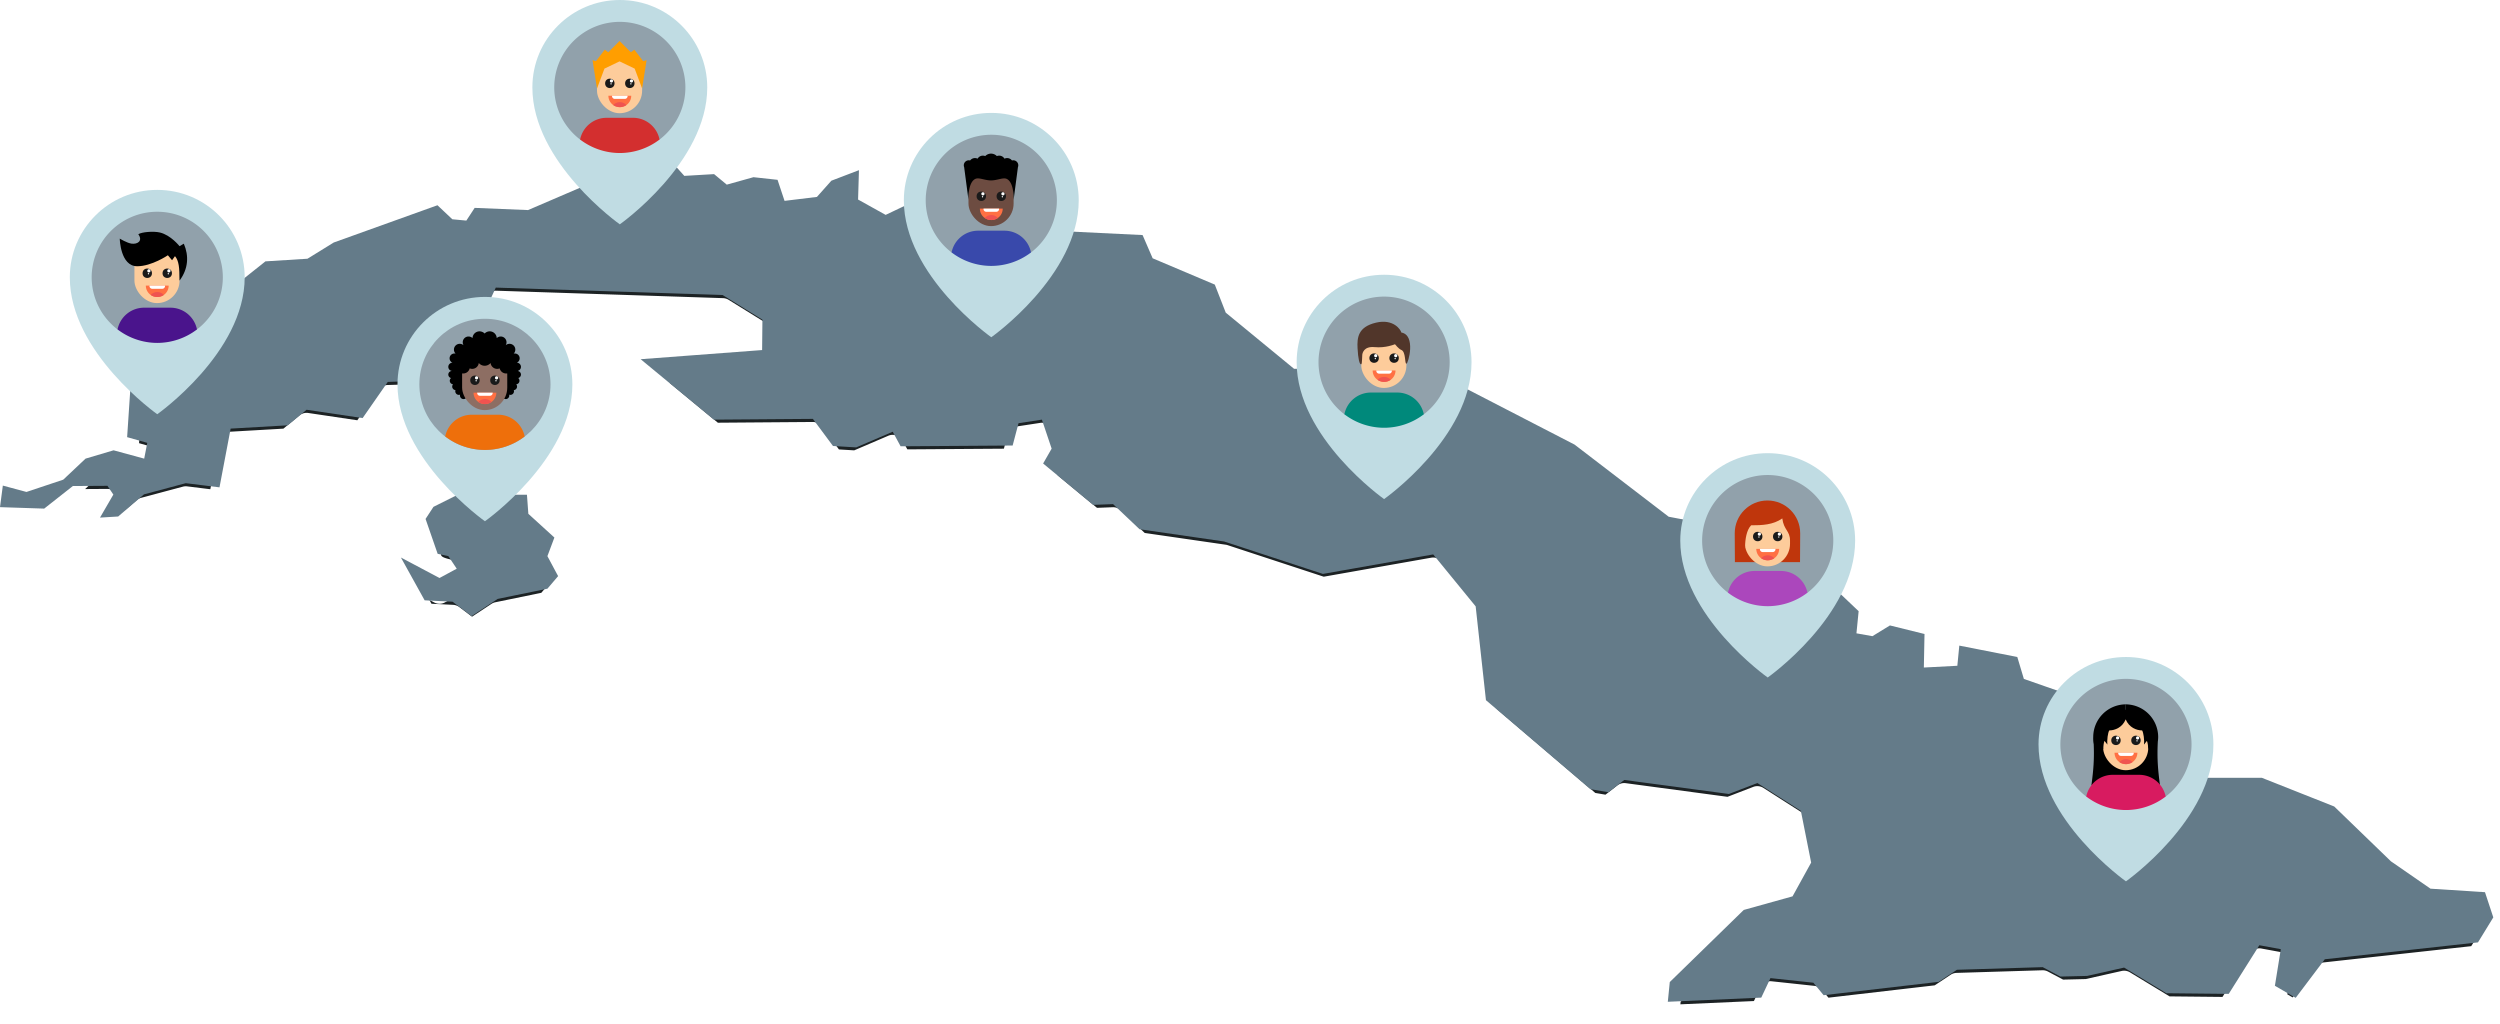 <svg xmlns="http://www.w3.org/2000/svg" width="3839.784" height="1572.667" viewBox="0 0 1015.943 416.101"><defs><linearGradient id="a"><stop offset="0" stop-color="#ff8a65"/><stop offset="1" stop-color="#ffccbc"/></linearGradient><linearGradient id="b"><stop offset="0" stop-color="#ffab91"/><stop offset="1" stop-color="#ffccbc"/></linearGradient><linearGradient id="c"><stop offset="0" stop-color="#ffab91"/><stop offset=".417" stop-color="#ffb8a2"/><stop offset="1" stop-color="#ff9b7c"/></linearGradient><filter id="d" x="-.008" width="1.016" y="-.024" height="1.048" color-interpolation-filters="sRGB"><feGaussianBlur stdDeviation="3.347"/></filter></defs><path d="M622.387-280.69l-40.158 17.262a4.608 4.608 0 0 1-2.01.371l-19.086-.783-1.947 2.977a4.608 4.608 0 0 1-4.288 2.066l-5.691-.535a4.608 4.608 0 0 1-2.728-1.234l-3.99-3.762-39.042 14.025-10.263 6.336a4.608 4.608 0 0 1-2.131.678l-15.63.98-23.058 18.338a4.608 4.608 0 0 1-2.867 1.002h-2.945l-13.914 17.338a4.608 4.608 0 0 1-1.922 1.41l-6.875 2.678-1.514 22.746 4.594 1.301a4.608 4.608 0 0 1 3.267 5.312l-1.246 6.413a4.608 4.608 0 0 1-5.732 3.568l-11.186-3.041-9.076 2.697-2.537 2.393 9.037-.059a4.608 4.608 0 0 1 3.852 2.033l2.4 3.565a4.608 4.608 0 0 1 .74 3.178l4.891-4.192a4.608 4.608 0 0 1 1.807-.953l16.986-4.543a4.608 4.608 0 0 1 1.756-.121l9.41 1.162 3.73-19.63a4.608 4.608 0 0 1 4.262-3.74l21.705-1.25 6.485-5.36a4.608 4.608 0 0 1 3.613-1.006l19.94 2.963 8.595-12.35a4.608 4.608 0 0 1 3.639-1.975l7.707-.238 1.146-6.709a4.608 4.608 0 0 1 1.89-2.994l25.54-17.957 3.568-7.752a4.608 4.608 0 0 1 4.336-2.68l92.19 3.024a4.608 4.608 0 0 1 2.277.69l16.162 10.015a4.608 4.608 0 0 1 2.18 3.963l-.125 12.343a4.608 4.608 0 0 1-4.262 4.547l-37.951 2.858 19.627 16.209 38.57-.301a4.608 4.608 0 0 1 3.737 1.861l6.894 9.297 6.2.373 13.84-5.931a4.608 4.608 0 0 1 5.864 2.04l1.891 3.489 39.238-.274 1.492-5.658a4.608 4.608 0 0 1 3.76-3.38l9.494-1.45a4.608 4.608 0 0 1 5.063 3.086l3.963 11.777a4.608 4.608 0 0 1-.367 3.756l-1.536 2.684 15.97 13.22 6.353-.245a4.608 4.608 0 0 1 3.35 1.261l9.69 9.197 32.913 4.77a4.608 4.608 0 0 1 .777.184l39.053 12.822 43.682-7.727a4.608 4.608 0 0 1 4.37 1.621l17.255 21.112a4.608 4.608 0 0 1 1.011 2.414l3.98 36.304 40.063 34.153 4.13.7 4.802-3.743a4.608 4.608 0 0 1 3.445-.932l41.34 5.545 10.461-4.03a4.608 4.608 0 0 1 4.137.417l17.697 11.31a4.608 4.608 0 0 1 2.039 2.985l4.18 21.021a4.608 4.608 0 0 1-.485 3.121l-7.558 13.72a4.608 4.608 0 0 1-2.8 2.216l-18.696 5.205-28.012 27.31-.106 1.05 29.88-1.33 2.548-5.413a4.608 4.608 0 0 1 4.66-2.619l17.432 1.87a4.608 4.608 0 0 1 3.064 1.653l2.586 3.14 43.188-5.016 6.46-4.29a4.608 4.608 0 0 1 2.409-.765l34.861-1.069a4.608 4.608 0 0 1 2.303.538l6.139 3.261 9.185-.226 14.586-3.283a4.608 4.608 0 0 1 3.403.556l16.085 9.766 21.506.224 11.08-17.593a4.608 4.608 0 0 1 4.733-2.077l8.715 1.604a4.608 4.608 0 0 1 3.715 5.266l-1.895 11.744 2.174 1.261 9.369-12.417a4.608 4.608 0 0 1 3.174-1.805l60.01-6.611 3.93-6.409-1.737-5.26-19.037-1.224a4.608 4.608 0 0 1-2.326-.809L1334.79.77a4.608 4.608 0 0 1-.582-.477l-22.379-21.635-27.77-11.008h-21.93l-3.13 5.645a4.608 4.608 0 0 1-4.307 2.363l-19.209-1.158a4.608 4.608 0 0 1-2.12-.666l-9.784-5.967a4.608 4.608 0 0 1-2.203-4.166l.445-8.818a4.608 4.608 0 0 1 3.12-4.131l12.04-4.092.528-7.433-8.16-8.301-18.698 3.935a4.608 4.608 0 0 1-2.468-.16l-21.432-7.482a4.608 4.608 0 0 1-2.895-3.028l-1.869-6.244-15.861-3.117-.307 3.143a4.608 4.608 0 0 1-4.345 4.154l-13.608.713a4.608 4.608 0 0 1-4.848-4.692l.196-9.949-8.606-2.127-5.472 3.356a4.608 4.608 0 0 1-3.217.607l-6.492-1.158a4.608 4.608 0 0 1-3.778-4.988l.67-6.754-12.066-11.461-5.21 6.217a4.608 4.608 0 0 1-6.126.847l-30.06-20.486a4.608 4.608 0 0 1-1.971-4.426l.392-2.885-18.207-3.459a4.608 4.608 0 0 1-1.943-.869l-37.916-29.056-56.31-29.073-55.313-1.046a4.608 4.608 0 0 1-2.838-1.047l-27.748-22.803a4.608 4.608 0 0 1-1.367-1.887l-3.739-9.59-23.466-9.931a4.608 4.608 0 0 1-2.434-2.412l-2.95-6.81-33.777-1.644a4.608 4.608 0 0 1-2.06-.601l-25.441-14.535h-20.68l-17.38 8.281a4.608 4.608 0 0 1-4.222-.133l-11.207-6.234a4.608 4.608 0 0 1-2.365-4.164l.15-5.031-3.703 1.412-5.12 5.752a4.608 4.608 0 0 1-2.886 1.51l-13.162 1.603a4.608 4.608 0 0 1-4.927-3.12l-1.914-5.747-5.961-.65-9.995 2.788a4.608 4.608 0 0 1-4.177-.89l-3.762-3.116-10.281.604a4.608 4.608 0 0 1-3.696-1.52l-1.474-1.638-10.795 2.02a4.608 4.608 0 0 1-3.711-.919zM557.47-152.378c-1.975 3.791-1.813 3.612-3.237 4.34-6.813 2.824-11.053 7.407-10.386 6.523 4.744 7.535-2.996 8.137 5.144 9.989 3.334.826 8.28 9.386 6.26 7.049a4.608 4.608 0 0 1-1.645 6.609l-6.994 3.78a4.608 4.608 0 0 1-4.347.017l-1.971-1.045.871 1.572 8.781.44a4.608 4.608 0 0 1 2.55.925l5.148 3.893 7.865-5.195a4.608 4.608 0 0 1 1.611-.67l18.668-3.836 1.283-1.506-2.865-5.357a4.608 4.608 0 0 1-.252-3.793l1.74-4.635-8.275-7.537a4.608 4.608 0 0 1-1.494-3.07l-.254-3.477h-2.711a4.608 4.608 0 0 1-1.484-.246z" fill="#1c2224" filter="url(#d)" transform="translate(-365.818 358.896)"/><path d="M257.279 67.017l-42.687 18.35-21.7-.89-3.38 5.165-5.692-.534-6.047-5.701-42.154 15.143-10.673 6.59-17.075 1.07-24.19 19.24h-5.158l-15.296 19.062-9.605 3.741-1.957 29.395 8.183 2.316-1.246 6.413-12.45-3.385-11.384 3.385-9.071 8.551-14.941 4.989-9.605-2.584L0 206.093l17.96.592 11.65-9.175 14.051-.088 2.401 3.563-5.424 9.353 7.38-.445 10.495-8.997 16.986-4.543 13.696 1.692 4.536-23.872 23.212-1.335 7.648-6.325 22.767 3.385 10.227-14.698 11.472-.356 1.78-10.421 26.555-18.671 4.087-8.881 92.19 3.023 16.162 10.015-.124 12.345-49.365 3.716 29.744 24.564 40.247-.314 8.175 11.022 9.433.567 14.841-6.362 3.207 5.92 45.529-.314 2.39-9.07 9.496-1.449 3.961 11.778-3.459 6.047 20.312 16.817 8.113-.315 10.753 10.204 34.362 4.982 40.153 13.183 44.822-7.927 17.253 21.11 4.18 38.124 42.422 36.164 7.381 1.247 6.403-4.988 42.51 5.701 11.562-4.454 17.698 11.313 4.18 21.021-7.56 13.718-19.832 5.523-30.06 29.305-.8 8.016 37.975-1.692 3.735-7.927 17.431 1.87 4.18 5.078 46.779-5.434 7.381-4.899 34.862-1.07 7.204 3.831 10.85-.267 15.029-3.385 17.165 10.422 25.346.267 12.45-19.775 8.716 1.604-2.402 14.875 8.45 4.9 11.827-15.678 62.254-6.859 6.225-10.154-3.38-10.243-22.143-1.426-16.098-11.134-23.034-22.269-29.437-11.668H893.6l-4.447 8.016-19.21-1.158-9.783-5.968.445-8.818 14.941-5.077.89-12.56-11.384-11.58-21.166 4.454-21.433-7.482-2.668-8.908-23.567-4.631-.801 8.195-13.607.712.267-13.629-14.051-3.473-7.115 4.364-6.492-1.158.89-8.996-17.253-16.39-8.36 9.976-30.06-20.487.979-7.215-22.5-4.275-38.242-29.306-57.629-29.75-56.384-1.07-27.747-22.803-4.446-11.401-25.258-10.689-4.09-9.442-36.641-1.781-26.502-15.143H378.23l-18.32 8.729-11.206-6.235.354-11.936-11.206 4.276-5.87 6.591-13.162 1.604-2.845-8.552-9.783-1.069-10.85 3.029-5.158-4.276-12.095.713-3.202-3.563-13.34 2.494zm-67.9 127.99l-3.023 5.86-10.206 5.102-3.213 4.914 4.914 14.174 4.347.945 3.402 5.102-6.993 3.78-15.686-8.315 9.638 17.387 11.34.567 7.748 5.858 10.584-6.992 20.221-4.158 4.347-5.103-4.347-8.126 2.835-7.56-10.583-9.638-.567-7.748h-6.993z" fill="#647b89"/><path d="M99.436 112.698c0 30.575-35.533 55.634-35.533 55.634s-35.532-25.059-35.532-55.634c0-19.624 15.908-35.533 35.532-35.533 19.625 0 35.533 15.91 35.533 35.533z" style="marker:none" fill="#c0dce3" stroke-width="1.489"/><g transform="matrix(.533 0 0 .533 37.254 86.049)" stroke-width=".496"><path d="M50 0A50 50 0 0 0 0 50a50 50 0 0 0 19.756 39.738H80.28A50 50 0 0 0 100 50 50 50 0 0 0 50 0z" style="marker:none" fill="#91a1ab"/><rect ry="17.205" y="25.237" x="32.599" height="44.411" width="34.411" style="marker:none" fill="#fdcc9b"/><circle r="3.589" cy="46.897" cx="42.383" style="marker:none" fill="#1a1a1a"/><circle style="marker:none" cx="57.617" cy="46.897" r="3.589" fill="#1a1a1a"/><path d="M21.41 20.478s.367 21.073 13.307 21.073c11.084 0 23.395-8.382 23.395-8.382l3.177 3.803 2.23-3.128c2.929 3.393 3.491 8.807 3.491 18.635 6.615-8.894 7.289-18.732 3.244-28.135L67 26.263s-6.627-8.447-14.957-10.43c-4.765-1.134-13.786-.462-16.495 1.31 3.75 5.192-.731 7.799-5.165 7.172-3.456-.489-8.973-3.837-8.973-3.837z" style="marker:none"/><path d="M40.01 73.145a20.647 20.647 0 0 0-20.287 16.568A50 50 0 0 0 50 100a50 50 0 0 0 30.281-10.262 20.646 20.646 0 0 0-20.29-16.593z" style="marker:none" fill="#4a148c"/><circle style="marker:none" cx="43.623" cy="45.048" r="1.23" fill="#fff"/><circle r="1.23" cy="45.048" cx="58.881" style="marker:none" fill="#fff"/><circle style="marker:none" cx="58.433" cy="47.258" r=".522" fill="#fff"/><circle r=".522" cy="47.258" cx="43.31" style="marker:none" fill="#fff"/><path style="marker:none" d="M58.705 56.318a8.705 8.705 0 0 1-4.352 7.54 8.705 8.705 0 0 1-8.706 0 8.705 8.705 0 0 1-4.352-7.54H50z" fill="#ff7043"/><path d="M50 61.217a6.767 6.767 0 0 0-5.002 2.22 8.705 8.705 0 0 0 .648.42 8.705 8.705 0 0 0 8.708 0 8.705 8.705 0 0 0 .644-.423A6.767 6.767 0 0 0 50 61.217z" style="marker:none" fill="#ef5350"/><path d="M44.096 56.318c-.013.094-.03.187-.03.284 0 1.183.954 2.136 2.137 2.136h7.594a2.132 2.132 0 0 0 2.137-2.136c0-.097-.017-.19-.03-.284H50z" style="marker:none" fill="#fff"/><path d="M58.705 56.318a8.705 8.705 0 0 1-4.352 7.54 8.705 8.705 0 0 1-8.706 0 8.705 8.705 0 0 1-4.352-7.54H50z" style="marker:none" fill="none"/></g><path style="marker:none" d="M287.41 35.533c0 30.575-35.532 55.633-35.532 55.633s-35.533-25.058-35.533-55.633C216.345 15.909 232.254 0 251.878 0c19.624 0 35.533 15.909 35.533 35.533z" fill="#c0dce3" stroke-width="1.489"/><g transform="matrix(.533 0 0 .533 146.112 8.883)" stroke-width=".496"><path d="M198.438 0a50 50 0 0 0-50 50 50 50 0 0 0 19.755 39.738h60.526A50 50 0 0 0 248.438 50a50 50 0 0 0-50-50z" style="marker:none" fill="#91a1ab"/><rect style="marker:none" width="34.411" height="44.411" x="181.037" y="25.237" ry="17.205" fill="#fdcc9b"/><circle style="marker:none" cx="190.82" cy="46.897" r="3.589" fill="#1a1a1a"/><circle r="3.589" cy="46.897" cx="206.055" style="marker:none" fill="#1a1a1a"/><path style="marker:none" d="M188.447 73.145a20.647 20.647 0 0 0-20.287 16.568A50 50 0 0 0 198.438 100a50 50 0 0 0 30.28-10.262 20.646 20.646 0 0 0-20.29-16.593z" fill="#d32f2f"/><circle r="1.23" cy="45.048" cx="192.06" style="marker:none" fill="#fff"/><circle style="marker:none" cx="207.319" cy="45.048" r="1.23" fill="#fff"/><circle r=".522" cy="47.258" cx="206.87" style="marker:none" fill="#fff"/><circle style="marker:none" cx="191.747" cy="47.258" r=".522" fill="#fff"/><path d="M207.143 56.318a8.705 8.705 0 0 1-4.353 7.54 8.705 8.705 0 0 1-8.705 0 8.705 8.705 0 0 1-4.353-7.54h8.706z" style="marker:none" fill="#ff7043"/><path style="marker:none" d="M198.438 61.217a6.767 6.767 0 0 0-5.002 2.22 8.705 8.705 0 0 0 .648.42 8.705 8.705 0 0 0 8.707 0 8.705 8.705 0 0 0 .645-.423 6.767 6.767 0 0 0-4.999-2.217z" fill="#ef5350"/><path style="marker:none" d="M192.533 56.318c-.012.094-.03.187-.03.284 0 1.183.954 2.136 2.138 2.136h7.593a2.132 2.132 0 0 0 2.137-2.136c0-.097-.017-.19-.03-.284h-5.904z" fill="#fff"/><path style="marker:none" d="M207.143 56.318a8.705 8.705 0 0 1-4.353 7.54 8.705 8.705 0 0 1-8.705 0 8.705 8.705 0 0 1-4.353-7.54h8.706z" fill="none"/><path d="M198.242 14.58l-8.627 8.627-2.633-2.02-6.695 8.725-2.642-.67 3.392 21.592 5.684-15.191 11.521-5.526 11.522 5.526 5.683 15.191 3.393-21.592-2.643.67-6.695-8.724-2.633 2.019z" fill="#ff9e00"/></g><path style="marker:none" d="M899.473 302.526c0 30.574-35.533 55.633-35.533 55.633s-35.533-25.059-35.533-55.633c0-19.625 15.909-35.533 35.533-35.533 19.625 0 35.533 15.908 35.533 35.533z" fill="#c0dce3" stroke-width="1.489"/><g stroke-width=".496"><path d="M863.94 275.876a26.65 26.65 0 0 0-26.65 26.65 26.65 26.65 0 0 0 10.53 21.18h32.26a26.65 26.65 0 0 0 10.51-21.18 26.65 26.65 0 0 0-26.65-26.65z" style="marker:none" fill="#91a1ab"/><g transform="matrix(.533 0 0 .533 660.944 275.876)"><path style="marker:none" d="M380.664 19.428v9.586l-19.639 4.117c-2.241 5.412-5.123 9.327-4.836 14.988.666 13.131-.185 21.785-1.66 32.99h52.27c-1.475-11.205-2.326-19.859-1.66-32.99.004-.083 0-.162.004-.244a24.951 24.951 0 0 0 .279-3.504 24.951 24.951 0 0 0-24.758-24.943z"/><path style="marker:none" d="M380.664 19.428a24.951 24.951 0 0 0-24.758 24.943 24.951 24.951 0 0 0 24.758 24.941z"/><rect style="marker:none" width="34.411" height="44.411" x="363.459" y="25.237" ry="17.205" fill="#fdcc9b"/><circle style="marker:none" cx="373.242" cy="46.897" r="3.589" fill="#1a1a1a"/><circle r="3.589" cy="46.897" cx="388.477" style="marker:none" fill="#1a1a1a"/><path style="marker:none" d="M370.87 73.145a20.647 20.647 0 0 0-20.288 16.568A50 50 0 0 0 380.859 100a50 50 0 0 0 30.282-10.262 20.646 20.646 0 0 0-20.291-16.593z" fill="#d81b60"/><circle r="1.23" cy="45.048" cx="374.482" style="marker:none" fill="#fff"/><circle style="marker:none" cx="389.741" cy="45.048" r="1.23" fill="#fff"/><circle r=".522" cy="47.258" cx="389.292" style="marker:none" fill="#fff"/><circle style="marker:none" cx="374.169" cy="47.258" r=".522" fill="#fff"/><path d="M389.565 56.318a8.705 8.705 0 0 1-4.353 7.54 8.705 8.705 0 0 1-8.705 0 8.705 8.705 0 0 1-4.353-7.54h8.705z" style="marker:none" fill="#ff7043"/><path style="marker:none" d="M380.86 61.217a6.767 6.767 0 0 0-5.003 2.22 8.705 8.705 0 0 0 .649.42 8.705 8.705 0 0 0 8.707 0 8.705 8.705 0 0 0 .644-.423 6.767 6.767 0 0 0-4.998-2.217z" fill="#ef5350"/><path style="marker:none" d="M374.955 56.318c-.012.094-.03.187-.03.284 0 1.183.954 2.136 2.138 2.136h7.593a2.132 2.132 0 0 0 2.137-2.136c0-.097-.017-.19-.03-.284h-5.904z" fill="#fff"/><path style="marker:none" d="M389.565 56.318a8.705 8.705 0 0 1-4.353 7.54 8.705 8.705 0 0 1-8.705 0 8.705 8.705 0 0 1-4.353-7.54h8.705z" fill="none"/><path d="M374.201 23.559l-10.623 9.037-2.215 15.508 2.145 5.656c0-2.664.364-4.97.99-6.483l2.223 2.825c-.439-3.33.37-9.245 1.433-10.803 4.2 0 9.916-2.158 12.51-8.422 2.595 6.264 8.31 8.422 12.51 8.422 1.063 1.558 1.872 7.474 1.433 10.803l2.223-2.825c.627 1.513.99 3.819.99 6.483l2.145-5.656-2.215-15.508-10.623-9.037h-6.463z"/></g></g><path style="marker:none" d="M597.995 147.184c0 30.575-35.533 55.633-35.533 55.633s-35.533-25.058-35.533-55.633c0-19.624 15.91-35.533 35.533-35.533 19.625 0 35.533 15.909 35.533 35.533z" fill="#c0dce3" stroke-width="1.489"/><g transform="matrix(.533 0 0 .533 267.024 120.534)" stroke-width=".496"><path d="M554.297 0a50 50 0 0 0-50 50 50 50 0 0 0 19.756 39.738h60.525A50 50 0 0 0 604.297 50a50 50 0 0 0-50-50z" style="marker:none" fill="#91a1ab"/><rect style="marker:none" width="34.411" height="44.411" x="536.896" y="25.237" ry="17.205" fill="#fdcc9b"/><circle style="marker:none" cx="546.68" cy="46.897" r="3.589" fill="#1a1a1a"/><circle r="3.589" cy="46.897" cx="561.914" style="marker:none" fill="#1a1a1a"/><path style="marker:none" d="M544.307 73.145a20.647 20.647 0 0 0-20.287 16.568A50 50 0 0 0 554.297 100a50 50 0 0 0 30.281-10.262 20.646 20.646 0 0 0-20.29-16.593z" fill="#00897b"/><circle r="1.23" cy="45.048" cx="547.92" style="marker:none" fill="#fff"/><circle style="marker:none" cx="563.178" cy="45.048" r="1.23" fill="#fff"/><circle r=".522" cy="47.258" cx="562.729" style="marker:none" fill="#fff"/><circle style="marker:none" cx="547.607" cy="47.258" r=".522" fill="#fff"/><path d="M563.002 56.318a8.705 8.705 0 0 1-4.352 7.54 8.705 8.705 0 0 1-8.706 0 8.705 8.705 0 0 1-4.353-7.54h8.706z" style="marker:none" fill="#ff7043"/><path style="marker:none" d="M554.297 61.217a6.767 6.767 0 0 0-5.002 2.22 8.705 8.705 0 0 0 .648.42 8.705 8.705 0 0 0 8.707 0 8.705 8.705 0 0 0 .645-.423 6.767 6.767 0 0 0-4.998-2.217z" fill="#ef5350"/><path style="marker:none" d="M548.393 56.318c-.013.094-.03.187-.03.284 0 1.183.954 2.136 2.137 2.136h7.594a2.132 2.132 0 0 0 2.136-2.136c0-.097-.016-.19-.029-.284h-5.904z" fill="#fff"/><path style="marker:none" d="M563.002 56.318a8.705 8.705 0 0 1-4.352 7.54 8.705 8.705 0 0 1-8.706 0 8.705 8.705 0 0 1-4.353-7.54h8.706z" fill="none"/><path d="M567.45 27.383c-.445-2.176-6.067-10.638-19.268-7.535-13.786 3.24-14.531 11.408-14.116 19.484.415 8.076 1.505 12.776 2.83 12.228.673-.28.628-5.917.766-7.147.139-1.23 1.08-6.72 9.474-5.89 8.394.83 15.467-2.213 15.467-2.213s2.847 3.599 4.72 4.288c3.745 1.378 2.517 10.564 3.984 10.564s7.417-21.837-3.857-23.779z" fill="#51362a"/></g><g><path d="M753.888 219.689c0 30.575-35.533 55.633-35.533 55.633s-35.533-25.058-35.533-55.633c0-19.625 15.909-35.533 35.533-35.533 19.624 0 35.533 15.908 35.533 35.533z" style="marker:none" fill="#c0dce3" stroke-width="1.489"/><g transform="matrix(.533 0 0 .533 322.806 193.039)" stroke-width=".496"><path d="M742.123 0a50 50 0 0 0-50 50 50 50 0 0 0 19.756 39.738h60.523A50 50 0 0 0 792.123 50a50 50 0 0 0-50-50z" style="marker:none" fill="#91a1ab"/><path d="M741.928 19.42c-13.78 0-24.951 11.17-24.951 24.951.007.771.05 21.29.128 22.058h49.659c.074-.767.112-21.287.115-22.058 0-13.78-11.171-24.951-24.951-24.951z" style="marker:none" fill="#bf360c"/><rect ry="17.205" y="25.237" x="724.721" height="44.411" width="34.411" style="marker:none" fill="#fdcc9b"/><circle r="3.589" cy="46.897" cx="734.505" style="marker:none" fill="#1a1a1a"/><circle style="marker:none" cx="749.739" cy="46.897" r="3.589" fill="#1a1a1a"/><path d="M732.132 73.145a20.647 20.647 0 0 0-20.287 16.568A50 50 0 0 0 742.122 100a50 50 0 0 0 30.281-10.262 20.646 20.646 0 0 0-20.29-16.593z" style="marker:none" fill="#ab47bc"/><circle style="marker:none" cx="735.745" cy="45.048" r="1.23" fill="#fff"/><circle r="1.23" cy="45.048" cx="751.004" style="marker:none" fill="#fff"/><circle style="marker:none" cx="750.555" cy="47.258" r=".522" fill="#fff"/><circle r=".522" cy="47.258" cx="735.432" style="marker:none" fill="#fff"/><path style="marker:none" d="M750.827 56.318a8.705 8.705 0 0 1-4.352 7.54 8.705 8.705 0 0 1-8.706 0 8.705 8.705 0 0 1-4.352-7.54h8.705z" fill="#ff7043"/><path d="M742.122 61.217a6.767 6.767 0 0 0-5.002 2.22 8.705 8.705 0 0 0 .649.42 8.705 8.705 0 0 0 8.707 0 8.705 8.705 0 0 0 .644-.423 6.767 6.767 0 0 0-4.998-2.217z" style="marker:none" fill="#ef5350"/><path d="M736.218 56.318c-.013.094-.03.187-.03.284 0 1.183.954 2.136 2.137 2.136h7.594a2.132 2.132 0 0 0 2.137-2.136c0-.097-.017-.19-.03-.284h-5.904z" style="marker:none" fill="#fff"/><path d="M750.827 56.318a8.705 8.705 0 0 1-4.352 7.54 8.705 8.705 0 0 1-8.706 0 8.705 8.705 0 0 1-4.352-7.54h8.705z" style="marker:none" fill="none"/><path d="M753.234 33.087c-7.025 4.949-15.484 5.248-23.754 5.248-3.39 3.39-4.604 10.632-4.604 16.432l-4.718-1.447 3.59-17.816 7.39-9.391 16.296-2.831 8.977 5.593 5.87 14.225.345 4.834-3.494 2.071c0-7.566-4.731-7.88-5.898-16.918z" fill="#bf360c"/></g></g><g><path d="M438.368 81.413c0 30.575-35.532 55.633-35.532 55.633s-35.533-25.058-35.533-55.633c0-19.624 15.908-35.533 35.533-35.533 19.624 0 35.532 15.909 35.532 35.533z" style="marker:none" fill="#c0dce3" stroke-width="1.489"/><g transform="matrix(.533 0 0 .533 -62.348 54.763)" stroke-width=".496"><path d="M872.771 0a50 50 0 0 0-50 50 50 50 0 0 0 19.756 39.738h60.526A50 50 0 0 0 922.77 50a50 50 0 0 0-50-50z" style="marker:none" fill="#91a1ab"/><rect style="marker:none" width="34.411" height="44.411" x="855.371" y="25.237" ry="17.205" fill="#6d4c41"/><circle style="marker:none" cx="865.154" cy="46.897" r="3.589" fill="#1a1a1a"/><circle r="3.589" cy="46.897" cx="880.388" style="marker:none" fill="#1a1a1a"/><path style="marker:none" d="M862.78 73.145a20.647 20.647 0 0 0-20.286 16.568A50 50 0 0 0 872.77 100a50 50 0 0 0 30.281-10.262 20.646 20.646 0 0 0-20.29-16.593z" fill="#3949ab"/><circle r="1.23" cy="45.048" cx="866.394" style="marker:none" fill="#fff"/><circle style="marker:none" cx="881.653" cy="45.048" r="1.23" fill="#fff"/><circle r=".522" cy="47.258" cx="881.204" style="marker:none" fill="#fff"/><circle style="marker:none" cx="866.081" cy="47.258" r=".522" fill="#fff"/><path d="M881.477 56.318a8.705 8.705 0 0 1-4.353 7.54 8.705 8.705 0 0 1-8.706 0 8.705 8.705 0 0 1-4.352-7.54h8.705z" style="marker:none" fill="#ff7043"/><path style="marker:none" d="M872.771 61.217a6.767 6.767 0 0 0-5.002 2.22 8.705 8.705 0 0 0 .649.42 8.705 8.705 0 0 0 8.707 0 8.705 8.705 0 0 0 .644-.423 6.767 6.767 0 0 0-4.998-2.217z" fill="#ef5350"/><path style="marker:none" d="M866.867 56.318c-.013.094-.03.187-.03.284 0 1.183.954 2.136 2.137 2.136h7.594a2.132 2.132 0 0 0 2.137-2.136c0-.097-.017-.19-.03-.284h-5.904z" fill="#fff"/><path style="marker:none" d="M881.477 56.318a8.705 8.705 0 0 1-4.353 7.54 8.705 8.705 0 0 1-8.706 0 8.705 8.705 0 0 1-4.352-7.54h8.705z" fill="none"/><path d="M872.576 14.377a6.211 6.211 0 0 0-.533.027 6.211 6.211 0 0 0-.277.033 6.211 6.211 0 0 0-.35.053 6.211 6.211 0 0 0-.25.057 6.211 6.211 0 0 0-.352.09 6.211 6.211 0 0 0-.218.072 6.211 6.211 0 0 0-.399.148 6.211 6.211 0 0 0-.127.057 6.211 6.211 0 0 0-.427.207 6.211 6.211 0 0 0-.13.072 6.211 6.211 0 0 0-.423.262 6.211 6.211 0 0 0-.063.045 6.211 6.211 0 0 0-.425.322 6.211 6.211 0 0 0-.086.076 6.211 6.211 0 0 0-.37.346 6.211 6.211 0 0 0-.019.018 4.675 4.675 0 0 0-1.762-.348 4.675 4.675 0 0 0-4.037 2.326 4.675 4.675 0 0 0-2.017-.465 4.675 4.675 0 0 0-3.7 1.825 3.829 3.829 0 0 0-.976-.133 3.829 3.829 0 0 0-3.828 3.83 3.829 3.829 0 0 0 .271 1.402l3.293 25.008s-.639-12.956 5.051-15.965c2.817-1.49 7.17 1.065 12.154 1.065 4.985 0 9.338-2.555 12.155-1.065 5.689 3.01 5.05 15.965 5.05 15.965l3.293-24.996a3.829 3.829 0 0 0 .272-1.414 3.829 3.829 0 0 0-3.828-3.83 3.829 3.829 0 0 0-.977.133 4.675 4.675 0 0 0-3.7-1.825 4.675 4.675 0 0 0-2.017.465 4.675 4.675 0 0 0-4.037-2.326 4.675 4.675 0 0 0-1.762.348 6.211 6.211 0 0 0-.019-.018 6.211 6.211 0 0 0-.37-.346 6.211 6.211 0 0 0-.085-.076 6.211 6.211 0 0 0-.426-.322 6.211 6.211 0 0 0-.063-.045 6.211 6.211 0 0 0-.423-.262 6.211 6.211 0 0 0-.13-.072 6.211 6.211 0 0 0-.427-.207 6.211 6.211 0 0 0-.127-.057 6.211 6.211 0 0 0-.398-.148 6.211 6.211 0 0 0-.22-.072 6.211 6.211 0 0 0-.35-.09 6.211 6.211 0 0 0-.25-.057 6.211 6.211 0 0 0-.35-.052 6.211 6.211 0 0 0-.278-.034 6.211 6.211 0 0 0-.533-.027z"/></g></g><g stroke-width="1.489"><path d="M232.6 156.192c0 30.575-35.534 55.633-35.534 55.633s-35.532-25.058-35.532-55.633c0-19.624 15.908-35.533 35.532-35.533 19.625 0 35.533 15.909 35.533 35.533z" style="marker:none" fill="#c0dce3"/></g><g transform="translate(-451.868 254.123)"><ellipse style="marker:none" cx="648.935" cy="-97.931" rx="26.65" ry="26.65" fill="#91a1ab"/><path style="marker:none" d="M646.743-119.473a2.861 2.861 0 0 0-.286.015 2.861 2.861 0 0 0-2.57 2.73 2.354 2.354 0 0 0-1.619-.647 2.354 2.354 0 0 0-2.353 2.353 2.354 2.354 0 0 0 .336 1.207 2.354 2.354 0 0 0-1.556-.591 2.354 2.354 0 0 0-2.355 2.353 2.354 2.354 0 0 0 .67 1.644 1.958 1.958 0 0 0-.48-.062 1.958 1.958 0 0 0-1.959 1.958 1.958 1.958 0 0 0 1.158 1.785 1.685 1.685 0 0 0-1.678 1.686 1.685 1.685 0 0 0 1.45 1.666 13.434 13.434 0 0 0 0 .018 1.45 1.45 0 0 0-1.45 1.451 1.45 1.45 0 0 0 1.102 1.406 1.45 1.45 0 0 0-.506 1.1 1.45 1.45 0 0 0 1.324 1.445 1.45 1.45 0 0 0-.336.927 1.45 1.45 0 0 0 1.333 1.445 1.45 1.45 0 0 0-.083.479 1.45 1.45 0 0 0 1.45 1.45 1.45 1.45 0 0 0 .503-.09 1.45 1.45 0 0 0-.045.351 1.45 1.45 0 0 0 1.452 1.45 1.45 1.45 0 0 0 1.002-.404 13.434 13.434 0 0 0 7.689 2.424 13.434 13.434 0 0 0 7.542-2.333 1.45 1.45 0 0 0 .899.314 1.45 1.45 0 0 0 1.45-1.45 1.45 1.45 0 0 0-.044-.352 1.45 1.45 0 0 0 .503.09 1.45 1.45 0 0 0 1.45-1.45 1.45 1.45 0 0 0-.082-.479 1.45 1.45 0 0 0 1.332-1.445 1.45 1.45 0 0 0-.336-.927 1.45 1.45 0 0 0 1.324-1.445 1.45 1.45 0 0 0-.506-1.1 1.45 1.45 0 0 0 1.101-1.406 1.45 1.45 0 0 0-1.2-1.43 13.434 13.434 0 0 0 0-.021 13.434 13.434 0 0 0 0-.07 1.685 1.685 0 0 0 1.202-1.615 1.685 1.685 0 0 0-1.639-1.684 13.434 13.434 0 0 0-.005-.019 1.958 1.958 0 0 0 1.122-1.767 1.958 1.958 0 0 0-1.958-1.958 1.958 1.958 0 0 0-.48.062 2.354 2.354 0 0 0 .67-1.644 2.354 2.354 0 0 0-2.355-2.353 2.354 2.354 0 0 0-1.557.591 2.354 2.354 0 0 0 .337-1.207 2.354 2.354 0 0 0-2.354-2.353 2.354 2.354 0 0 0-1.62.65 2.861 2.861 0 0 0-2.854-2.748 2.861 2.861 0 0 0-2.066.886 2.861 2.861 0 0 0-.02-.019 2.861 2.861 0 0 0-.144-.137 2.861 2.861 0 0 0-.074-.065 2.861 2.861 0 0 0-.15-.116 2.861 2.861 0 0 0-.072-.051 2.861 2.861 0 0 0-.165-.104 2.861 2.861 0 0 0-.087-.05 2.861 2.861 0 0 0-.153-.075 2.861 2.861 0 0 0-.111-.05 2.861 2.861 0 0 0-.155-.057 2.861 2.861 0 0 0-.108-.037 2.861 2.861 0 0 0-.174-.046 2.861 2.861 0 0 0-.104-.022 2.861 2.861 0 0 0-.159-.026 2.861 2.861 0 0 0-.138-.017 2.861 2.861 0 0 0-.192-.012 2.861 2.861 0 0 0-.062-.002z"/><rect style="marker:none" width="18.341" height="23.671" x="639.66" y="-111.13" ry="9.17" fill="#8d6e63"/><ellipse style="marker:none" cx="644.875" cy="-99.585" rx="1.913" ry="1.913" fill="#1a1a1a"/><ellipse cy="-99.585" cx="652.995" style="marker:none" rx="1.913" ry="1.913" fill="#1a1a1a"/><path style="marker:none" d="M643.61-85.595c-5.358 0-9.798 3.78-10.813 8.83a26.65 26.65 0 0 0 16.138 5.483 26.65 26.65 0 0 0 16.14-5.469 11.004 11.004 0 0 0-10.815-8.844z" fill="#ee6f0b"/><ellipse cy="-100.571" cx="645.536" style="marker:none" rx=".656" ry=".656" fill="#fff"/><ellipse style="marker:none" cx="653.669" cy="-100.571" rx=".656" ry=".656" fill="#fff"/><ellipse cy="-99.393" cx="653.429" style="marker:none" rx=".278" ry=".278" fill="#fff"/><ellipse style="marker:none" cx="645.369" cy="-99.393" rx=".278" ry=".278" fill="#fff"/><path d="M653.575-94.564a4.64 4.64 0 0 1-2.32 4.019 4.64 4.64 0 0 1-4.64 0 4.64 4.64 0 0 1-2.32-4.019h4.64z" style="marker:none" fill="#ff7043"/><path style="marker:none" d="M648.935-91.953a3.607 3.607 0 0 0-2.666 1.184 4.64 4.64 0 0 0 .345.224 4.64 4.64 0 0 0 4.641 0 4.64 4.64 0 0 0 .344-.226 3.607 3.607 0 0 0-2.664-1.182z" fill="#ef5350"/><path style="marker:none" d="M645.788-94.564c-.006.05-.016.1-.016.151 0 .631.508 1.14 1.14 1.14h4.047c.63 0 1.139-.509 1.139-1.14 0-.051-.01-.1-.016-.15h-3.147z" fill="#fff"/><path style="marker:none" d="M653.575-94.564a4.64 4.64 0 0 1-2.32 4.019 4.64 4.64 0 0 1-4.64 0 4.64 4.64 0 0 1-2.32-4.019h4.64z" fill="none"/><path style="marker:none" d="M641.811-113.608l-1.883 5.879.024.002a2.693 2.693 0 0 0-2.532 2.684 2.693 2.693 0 0 0 2.694 2.694 2.693 2.693 0 0 0 2.619-2.08 2.693 2.693 0 0 0 1.026.206 2.693 2.693 0 0 0 2.676-2.399 3.107 3.107 0 0 0 .209.23 3.107 3.107 0 0 0 .23.206 3.107 3.107 0 0 0 .244.18 3.107 3.107 0 0 0 .036.022 3.107 3.107 0 0 0 .233.137 3.107 3.107 0 0 0 .033.016 3.107 3.107 0 0 0 .24.11 3.107 3.107 0 0 0 .077.029 3.107 3.107 0 0 0 .214.075 3.107 3.107 0 0 0 .085.022 3.107 3.107 0 0 0 .222.05 3.107 3.107 0 0 0 .081.013 3.107 3.107 0 0 0 .212.028 3.107 3.107 0 0 0 .28.015 3.107 3.107 0 0 0 .28-.015 3.107 3.107 0 0 0 .21-.028 3.107 3.107 0 0 0 .082-.012 3.107 3.107 0 0 0 .222-.051 3.107 3.107 0 0 0 .085-.022 3.107 3.107 0 0 0 .214-.075 3.107 3.107 0 0 0 .077-.028 3.107 3.107 0 0 0 .24-.11 3.107 3.107 0 0 0 .033-.017 3.107 3.107 0 0 0 .233-.137 3.107 3.107 0 0 0 .036-.022 3.107 3.107 0 0 0 .233-.171 3.107 3.107 0 0 0 .013-.01 3.107 3.107 0 0 0 .228-.206 3.107 3.107 0 0 0 .21-.229 2.693 2.693 0 0 0 2.675 2.399 2.693 2.693 0 0 0 1.026-.205 2.693 2.693 0 0 0 2.62 2.079 2.693 2.693 0 0 0 2.692-2.693 2.693 2.693 0 0 0-2.693-2.694 2.693 2.693 0 0 0-1.026.206 2.693 2.693 0 0 0-.269-.69l2.15-1.537zm-1.125 5.938l.48.036a2.693 2.693 0 0 0-.026.103 2.693 2.693 0 0 0-.454-.139z"/></g></svg>